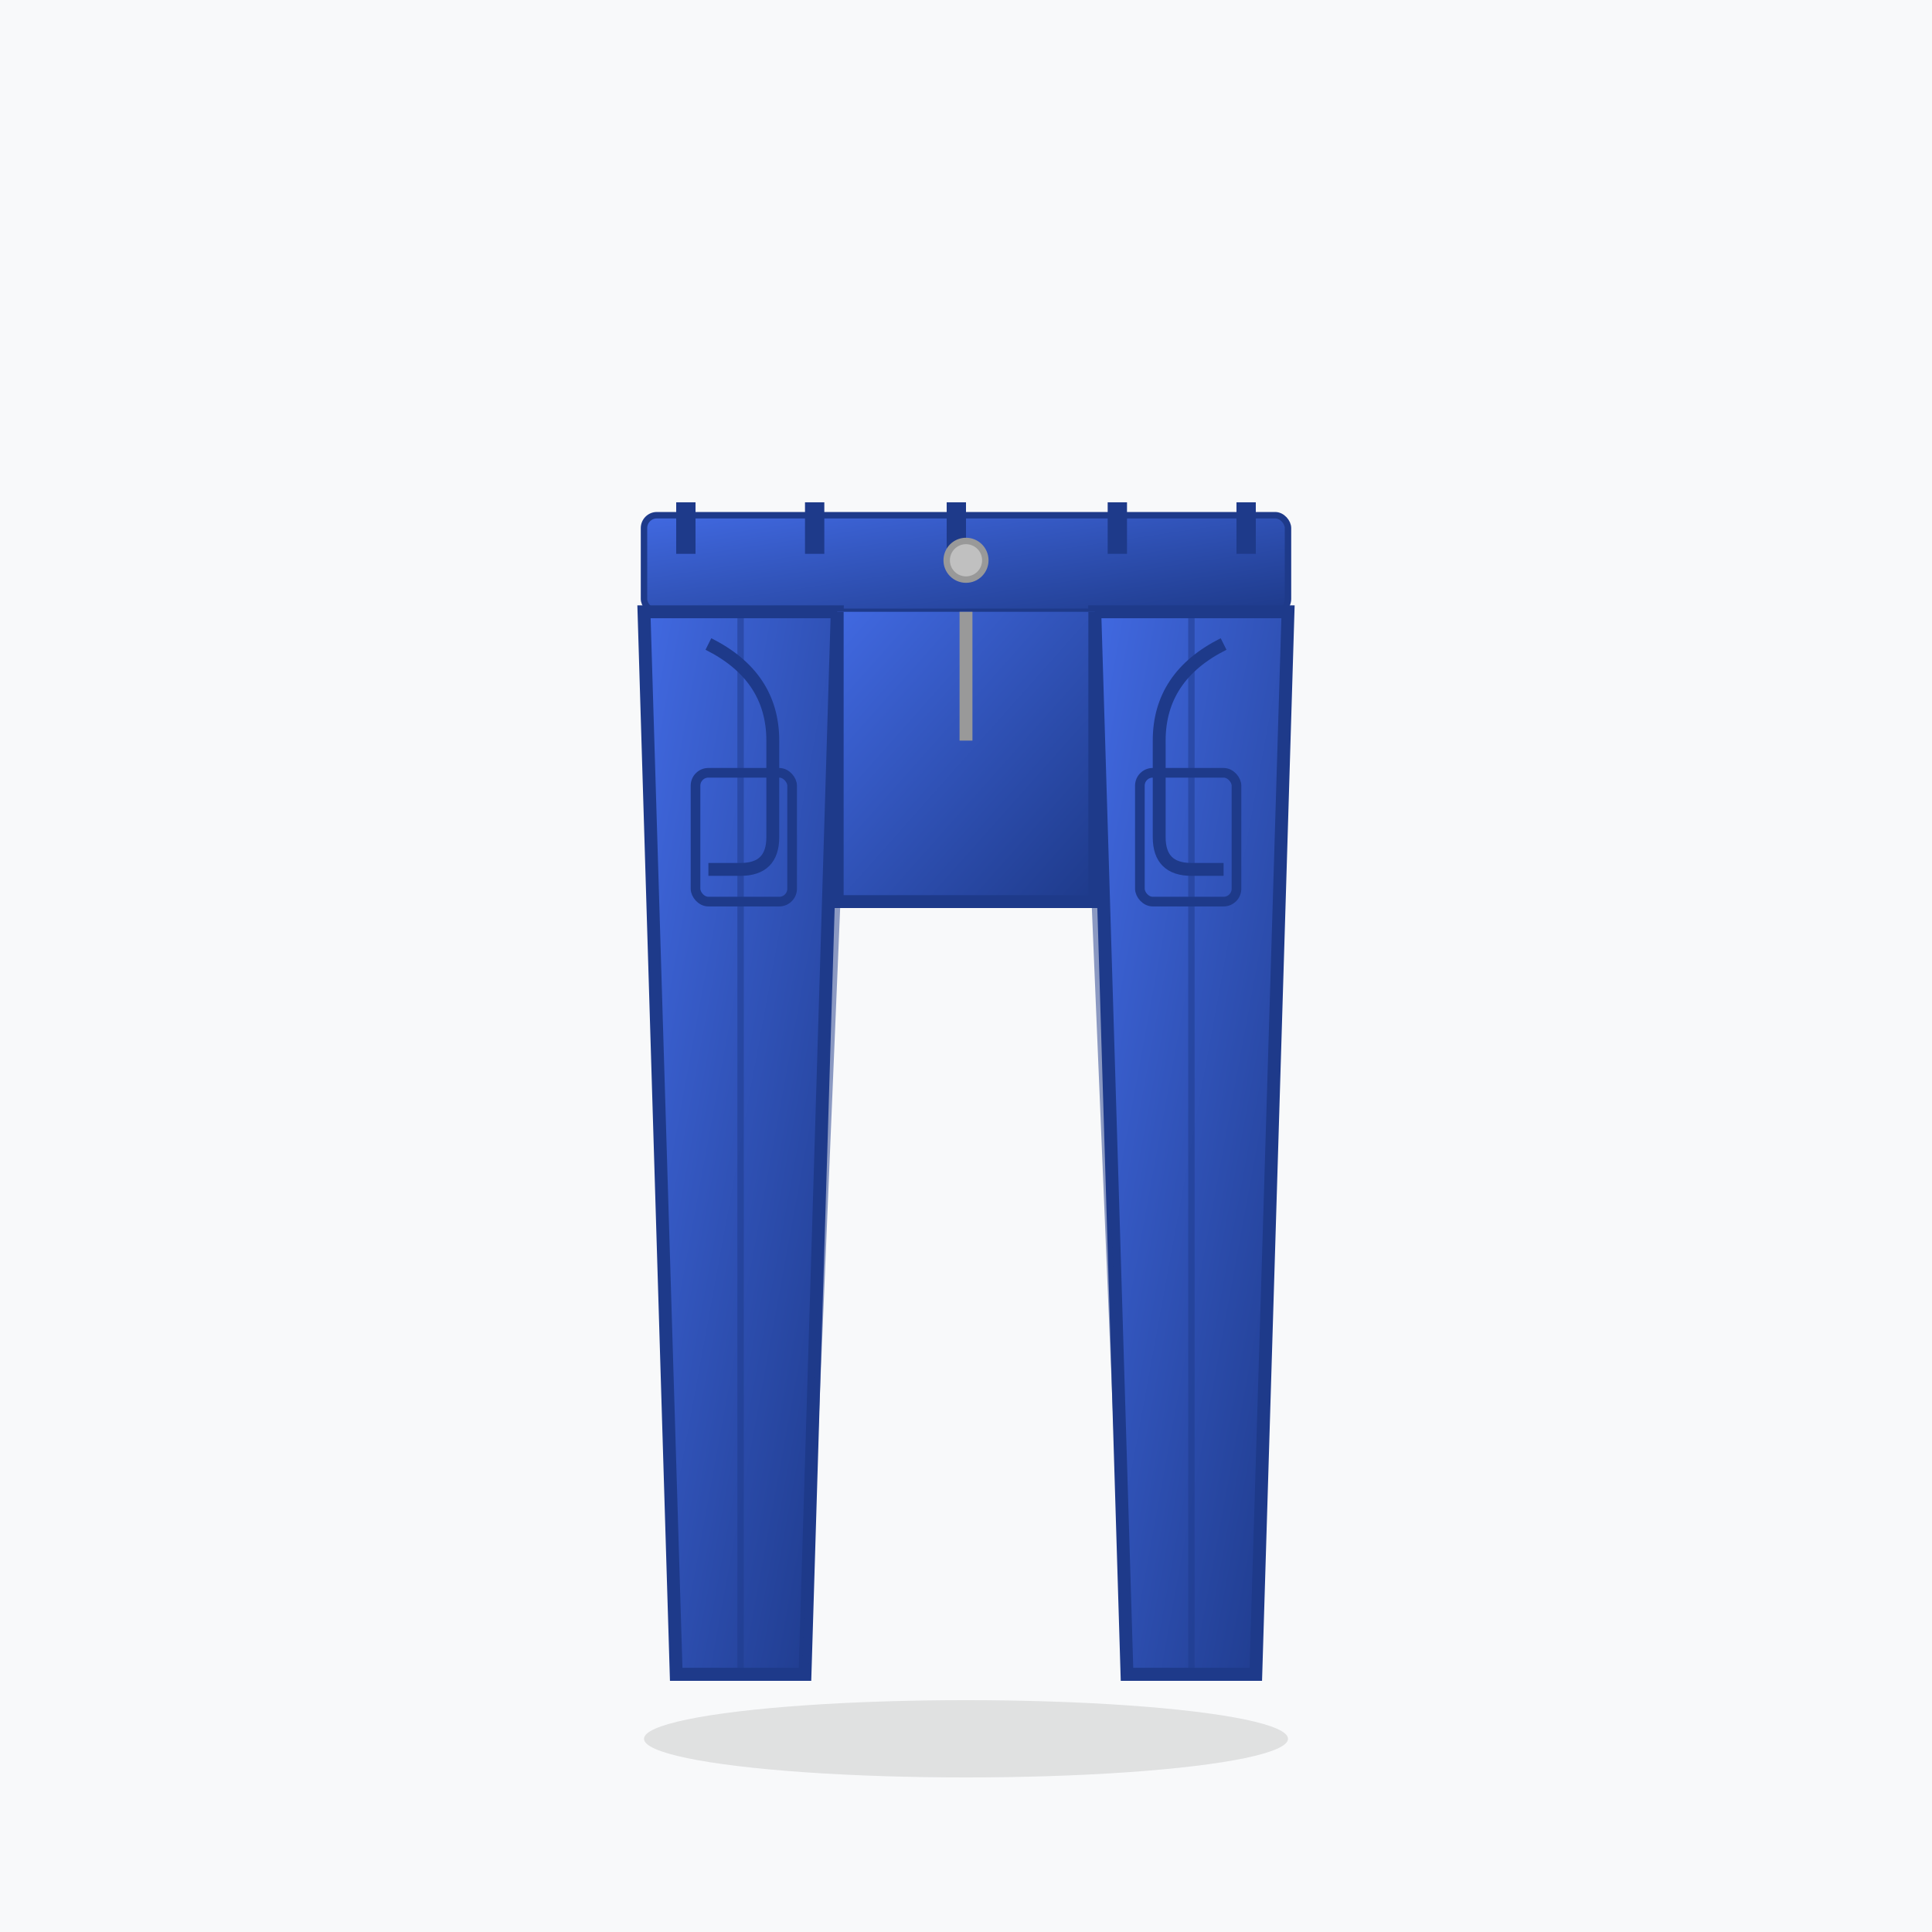 <svg width="300" height="300" viewBox="0 0 300 300" xmlns="http://www.w3.org/2000/svg">
  <defs>
    <linearGradient id="jeansGradient" x1="0%" y1="0%" x2="100%" y2="100%">
      <stop offset="0%" style="stop-color:#4169e1;stop-opacity:1" />
      <stop offset="100%" style="stop-color:#1e3a8a;stop-opacity:1" />
    </linearGradient>
  </defs>
  
  <!-- Background -->
  <rect width="300" height="300" fill="#f8f9fa"/>
  
  <!-- Waistband -->
  <rect x="100" y="80" width="100" height="15" rx="2" fill="url(#jeansGradient)" stroke="#1e3a8a" stroke-width="1"/>
  
  <!-- Left Leg -->
  <path d="M 100 95 L 105 260 L 125 260 L 130 95 Z" fill="url(#jeansGradient)" stroke="#1e3a8a" stroke-width="2"/>
  
  <!-- Right Leg -->
  <path d="M 170 95 L 175 260 L 195 260 L 200 95 Z" fill="url(#jeansGradient)" stroke="#1e3a8a" stroke-width="2"/>
  
  <!-- Crotch Area -->
  <path d="M 130 95 L 130 140 L 170 140 L 170 95" fill="url(#jeansGradient)" stroke="#1e3a8a" stroke-width="2"/>
  
  <!-- Front Pockets -->
  <path d="M 110 100 Q 120 105 120 115 L 120 130 Q 120 135 115 135 L 110 135" stroke="#1e3a8a" stroke-width="2" fill="none"/>
  <path d="M 190 100 Q 180 105 180 115 L 180 130 Q 180 135 185 135 L 190 135" stroke="#1e3a8a" stroke-width="2" fill="none"/>
  
  <!-- Back Pockets -->
  <rect x="108" y="120" width="15" height="20" rx="2" fill="none" stroke="#1e3a8a" stroke-width="1.5"/>
  <rect x="177" y="120" width="15" height="20" rx="2" fill="none" stroke="#1e3a8a" stroke-width="1.5"/>
  
  <!-- Seam Lines -->
  <line x1="115" y1="95" x2="115" y2="260" stroke="#1e3a8a" stroke-width="1" opacity="0.5"/>
  <line x1="185" y1="95" x2="185" y2="260" stroke="#1e3a8a" stroke-width="1" opacity="0.5"/>
  
  <!-- Inner Seam -->
  <line x1="130" y1="140" x2="125" y2="260" stroke="#1e3a8a" stroke-width="1" opacity="0.5"/>
  <line x1="170" y1="140" x2="175" y2="260" stroke="#1e3a8a" stroke-width="1" opacity="0.5"/>
  
  <!-- Belt Loops -->
  <rect x="105" y="78" width="3" height="8" fill="#1e3a8a"/>
  <rect x="125" y="78" width="3" height="8" fill="#1e3a8a"/>
  <rect x="147" y="78" width="3" height="8" fill="#1e3a8a"/>
  <rect x="172" y="78" width="3" height="8" fill="#1e3a8a"/>
  <rect x="192" y="78" width="3" height="8" fill="#1e3a8a"/>
  
  <!-- Button -->
  <circle cx="150" cy="87" r="3" fill="#c0c0c0" stroke="#999" stroke-width="1"/>
  
  <!-- Zipper -->
  <line x1="150" y1="95" x2="150" y2="115" stroke="#999" stroke-width="2"/>
  
  <!-- Hem -->
  <line x1="105" y1="260" x2="125" y2="260" stroke="#1e3a8a" stroke-width="2"/>
  <line x1="175" y1="260" x2="195" y2="260" stroke="#1e3a8a" stroke-width="2"/>
  
  <!-- Shadow -->
  <ellipse cx="150" cy="270" rx="50" ry="6" fill="#000" opacity="0.1"/>
</svg>
